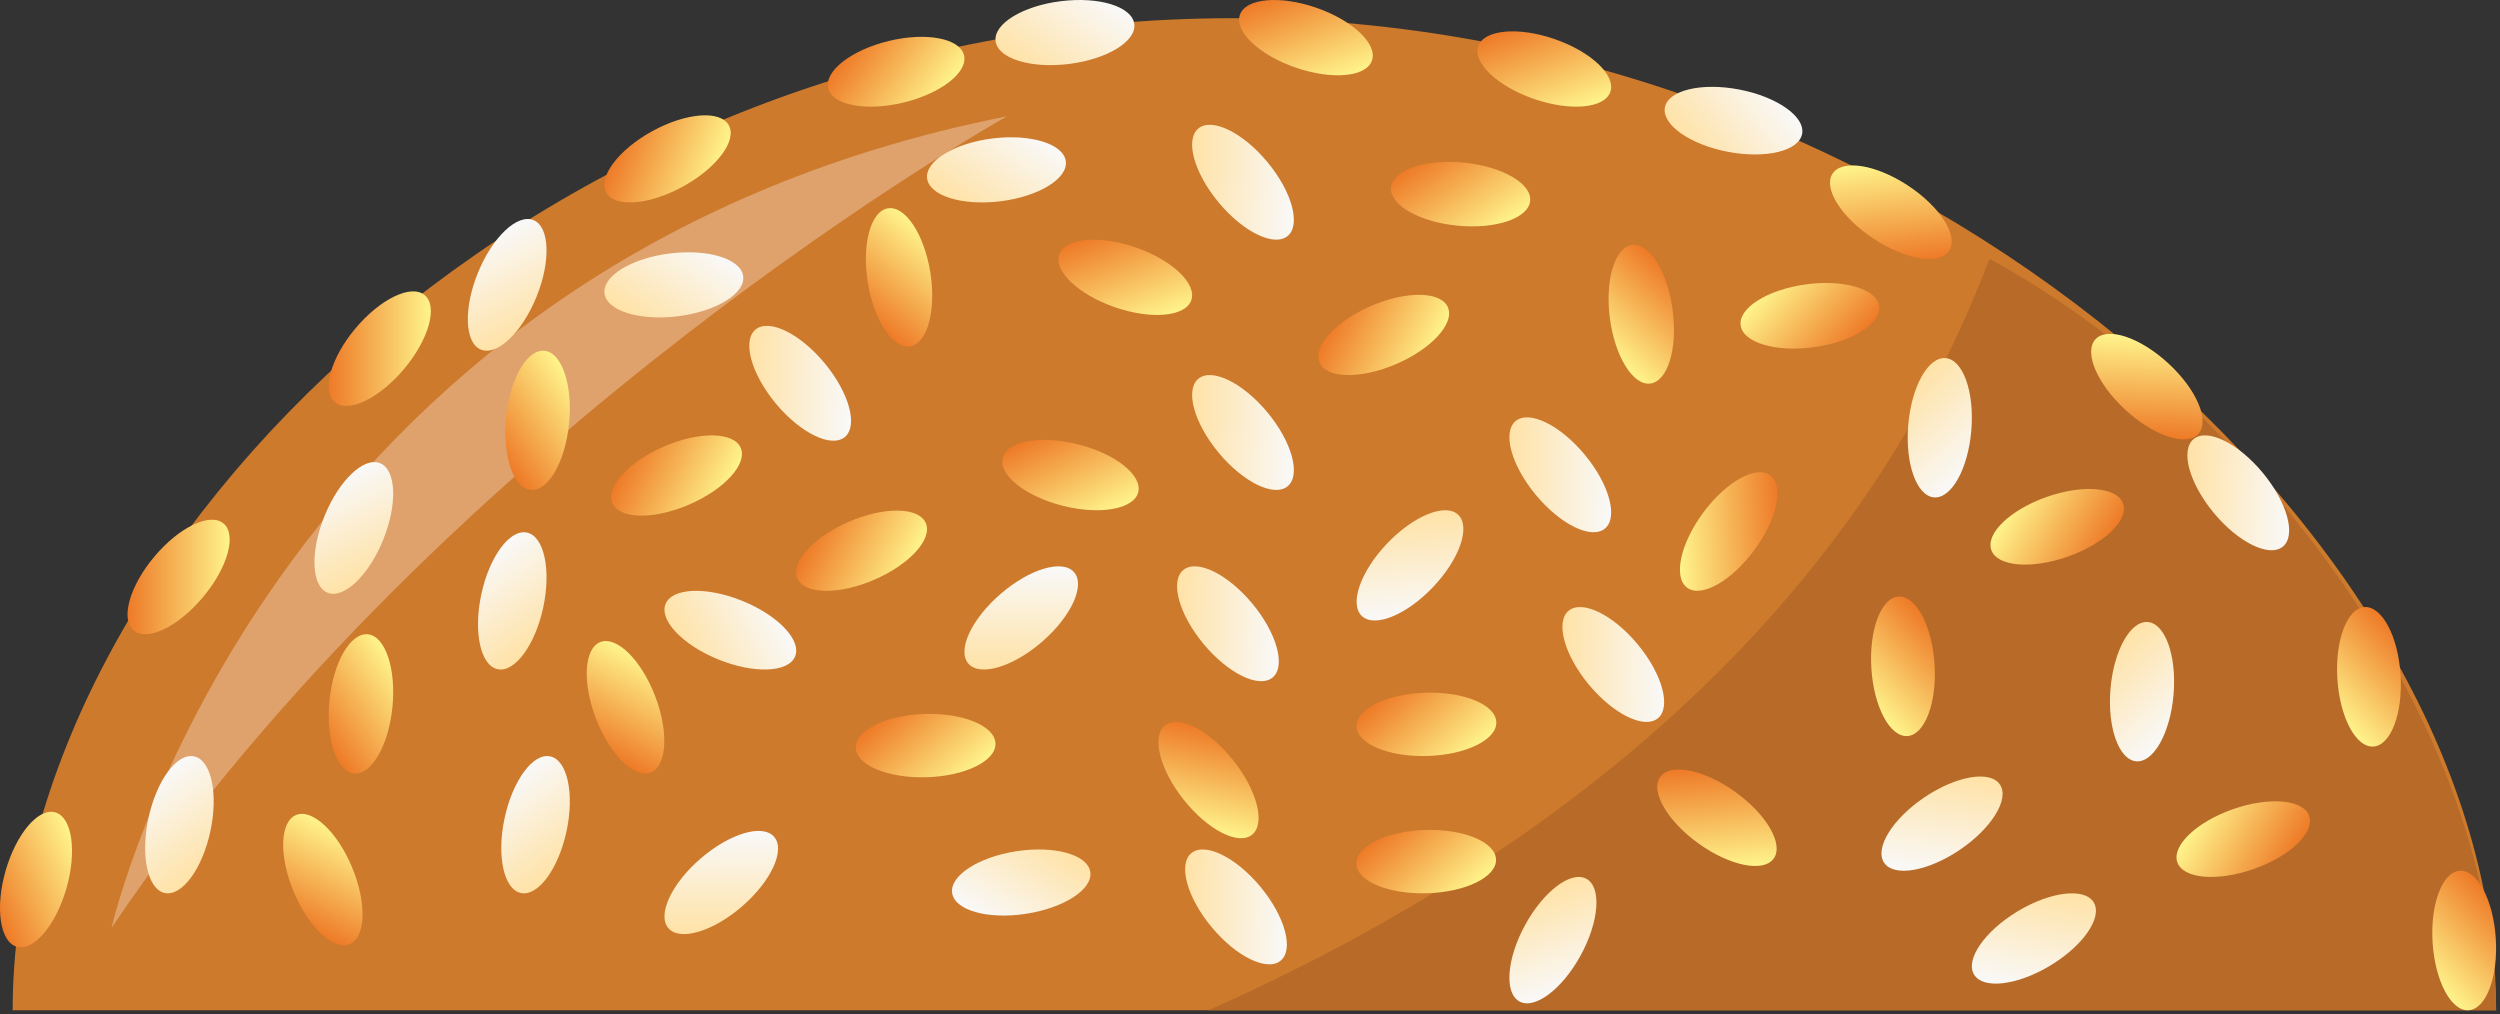 <svg clip-rule="evenodd" fill-rule="evenodd" stroke-linejoin="round" stroke-miterlimit="1.414" viewBox="0 0 525 213" xmlns="http://www.w3.org/2000/svg" xmlns:xlink="http://www.w3.org/1999/xlink"><rect x="0" y="0" width="525" height="213" fill="#333333" stroke="none"/><linearGradient id="a"><stop offset="0" stop-color="#f9f9f9"/><stop offset="1" stop-color="#ffe2a6"/></linearGradient><linearGradient id="b" gradientTransform="matrix(9.766 19.498 -21.216 10.627 69.422 101.121)" gradientUnits="userSpaceOnUse" x1="0" x2="1" xlink:href="#a" y1="0" y2="0"/><linearGradient id="c" gradientTransform="matrix(9.766 19.498 -21.216 10.627 101.625 50.072)" gradientUnits="userSpaceOnUse" x1="0" x2="1" xlink:href="#a" y1="0" y2="0"/><linearGradient id="d" gradientTransform="matrix(-12.289 18.015 -19.602 -13.372 147.653 50.814)" gradientUnits="userSpaceOnUse" x1="0" x2="1" xlink:href="#a" y1="0" y2="0"/><linearGradient id="e" gradientTransform="matrix(-12.289 18.015 -19.602 -13.372 215.402 26.664)" gradientUnits="userSpaceOnUse" x1="0" x2="1" xlink:href="#a" y1="0" y2="0"/><linearGradient id="f" gradientTransform="matrix(-12.289 18.015 -19.602 -13.372 229.783 -2.168)" gradientUnits="userSpaceOnUse" x1="0" x2="1" xlink:href="#a" y1="0" y2="0"/><linearGradient id="g" gradientTransform="matrix(-21.799 -.608 .662 -23.719 178.935 80.794)" gradientUnits="userSpaceOnUse" x1="0" x2="1" xlink:href="#a" y1="0" y2="0"/><linearGradient id="h" gradientTransform="matrix(-21.799 -.608 .662 -23.719 271.929 91.129)" gradientUnits="userSpaceOnUse" x1="0" x2="1" xlink:href="#a" y1="0" y2="0"/><linearGradient id="i" gradientTransform="matrix(-21.799 -.608 .662 -23.719 338.559 100.013)" gradientUnits="userSpaceOnUse" x1="0" x2="1" xlink:href="#a" y1="0" y2="0"/><linearGradient id="j" gradientTransform="matrix(-21.799 -.608 .662 -23.719 349.688 139.847)" gradientUnits="userSpaceOnUse" x1="0" x2="1" xlink:href="#a" y1="0" y2="0"/><linearGradient id="k" gradientTransform="matrix(-7.468 -20.489 22.294 -8.126 329.848 207.673)" gradientUnits="userSpaceOnUse" x1="0" x2="1" xlink:href="#a" y1="0" y2="0"/><linearGradient id="l" gradientTransform="matrix(-21.799 -.608 .662 -23.719 271.929 38.572)" gradientUnits="userSpaceOnUse" x1="0" x2="1" xlink:href="#a" y1="0" y2="0"/><linearGradient id="m" gradientTransform="matrix(-21.799 -.608 .662 -23.719 268.767 131.295)" gradientUnits="userSpaceOnUse" x1="0" x2="1" xlink:href="#a" y1="0" y2="0"/><linearGradient id="n" gradientTransform="matrix(-21.799 -.608 .662 -23.719 270.459 190.753)" gradientUnits="userSpaceOnUse" x1="0" x2="1" xlink:href="#a" y1="0" y2="0"/><linearGradient id="o" gradientTransform="matrix(-1.927 -21.722 23.636 -2.096 297.062 129.588)" gradientUnits="userSpaceOnUse" x1="0" x2="1" xlink:href="#a" y1="0" y2="0"/><linearGradient id="p" gradientTransform="matrix(-21.799 -.608 .662 -23.719 480.935 103.797)" gradientUnits="userSpaceOnUse" x1="0" x2="1" xlink:href="#a" y1="0" y2="0"/><linearGradient id="q" gradientTransform="matrix(-15.126 -15.709 17.093 -16.458 457.388 153.104)" gradientUnits="userSpaceOnUse" x1="0" x2="1" xlink:href="#a" y1="0" y2="0"/><linearGradient id="r" gradientTransform="matrix(-15.126 -15.709 17.093 -16.458 414.917 97.678)" gradientUnits="userSpaceOnUse" x1="0" x2="1" xlink:href="#a" y1="0" y2="0"/><linearGradient id="s" gradientTransform="matrix(3.87 -21.461 23.352 4.211 425.183 207.812)" gradientUnits="userSpaceOnUse" x1="0" x2="1" xlink:href="#a" y1="0" y2="0"/><linearGradient id="t" gradientTransform="matrix(2.76 -21.632 23.538 3.003 406.445 183.781)" gradientUnits="userSpaceOnUse" x1="0" x2="1" xlink:href="#a" y1="0" y2="0"/><linearGradient id="u" gradientTransform="matrix(-17.258 13.331 -14.505 -18.779 372.665 18.672)" gradientUnits="userSpaceOnUse" x1="0" x2="1" xlink:href="#a" y1="0" y2="0"/><linearGradient id="v" gradientTransform="matrix(12.977 17.526 -19.07 14.12 31.192 164.422)" gradientUnits="userSpaceOnUse" x1="0" x2="1" xlink:href="#a" y1="0" y2="0"/><linearGradient id="w" gradientTransform="matrix(12.977 17.526 -19.07 14.12 105.979 164.422)" gradientUnits="userSpaceOnUse" x1="0" x2="1" xlink:href="#a" y1="0" y2="0"/><linearGradient id="x" gradientTransform="matrix(-.192 21.807 -23.728 -.209 151.564 174.425)" gradientUnits="userSpaceOnUse" x1="0" x2="1" xlink:href="#a" y1="0" y2="0"/><linearGradient id="y" gradientTransform="matrix(11.75 -18.371 19.99 12.785 208.584 194.514)" gradientUnits="userSpaceOnUse" x1="0" x2="1" xlink:href="#a" y1="0" y2="0"/><linearGradient id="z" gradientTransform="matrix(-.192 21.807 -23.728 -.209 214.556 118.861)" gradientUnits="userSpaceOnUse" x1="0" x2="1" xlink:href="#a" y1="0" y2="0"/><linearGradient id="A" gradientTransform="matrix(-19.491 9.78 -10.642 -21.209 163.118 127.447)" gradientUnits="userSpaceOnUse" x1="0" x2="1" xlink:href="#a" y1="0" y2="0"/><linearGradient id="B" gradientTransform="matrix(12.977 17.526 -19.07 14.12 101.089 117.422)" gradientUnits="userSpaceOnUse" x1="0" x2="1" xlink:href="#a" y1="0" y2="0"/><linearGradient id="C"><stop offset="0" stop-color="#ee7a27"/><stop offset="1" stop-color="#fff48b"/></linearGradient><linearGradient id="D" gradientTransform="matrix(21.454 0 0 24.049 26.776 121.164)" gradientUnits="userSpaceOnUse" x1="0" x2="1" xlink:href="#C" y1="0" y2="0"/><linearGradient id="E" gradientTransform="matrix(21.454 0 0 24.049 69.026 73.215)" gradientUnits="userSpaceOnUse" x1="0" x2="1" xlink:href="#C" y1="0" y2="0"/><linearGradient id="F" gradientTransform="matrix(17.703 -12.12 13.586 19.844 66.948 153.866)" gradientUnits="userSpaceOnUse" x1="0" x2="1" xlink:href="#C" y1="0" y2="0"/><linearGradient id="G" gradientTransform="matrix(19.175 9.623 -10.787 21.494 132.489 95.045)" gradientUnits="userSpaceOnUse" x1="0" x2="1" xlink:href="#C" y1="0" y2="0"/><linearGradient id="H" gradientTransform="matrix(-2.445 -21.314 23.892 -2.74 398.299 55.213)" gradientUnits="userSpaceOnUse" x1="0" x2="1" xlink:href="#C" y1="0" y2="0"/><linearGradient id="I" gradientTransform="matrix(19.175 9.623 -10.787 21.494 171.351 110.838)" gradientUnits="userSpaceOnUse" x1="0" x2="1" xlink:href="#C" y1="0" y2="0"/><linearGradient id="J" gradientTransform="matrix(19.175 9.623 -10.787 21.494 280.992 65.526)" gradientUnits="userSpaceOnUse" x1="0" x2="1" xlink:href="#C" y1="0" y2="0"/><linearGradient id="K" gradientTransform="matrix(14.026 -16.234 18.197 15.723 181.786 66.353)" gradientUnits="userSpaceOnUse" x1="0" x2="1" xlink:href="#C" y1="0" y2="0"/><linearGradient id="L" gradientTransform="matrix(7.67 20.036 -22.459 8.598 232.471 48.218)" gradientUnits="userSpaceOnUse" x1="0" x2="1" xlink:href="#C" y1="0" y2="0"/><linearGradient id="M" gradientTransform="matrix(7.67 20.036 -22.459 8.598 270.411 -2.111)" gradientUnits="userSpaceOnUse" x1="0" x2="1" xlink:href="#C" y1="0" y2="0"/><linearGradient id="N" gradientTransform="matrix(7.67 20.036 -22.459 8.598 320.471 4.474)" gradientUnits="userSpaceOnUse" x1="0" x2="1" xlink:href="#C" y1="0" y2="0"/><linearGradient id="O" gradientTransform="matrix(9.35 19.309 -21.644 10.481 220.124 90.111)" gradientUnits="userSpaceOnUse" x1="0" x2="1" xlink:href="#C" y1="0" y2="0"/><linearGradient id="P" gradientTransform="matrix(.963 -21.432 24.024 1.08 450.361 91.905)" gradientUnits="userSpaceOnUse" x1="0" x2="1" xlink:href="#C" y1="0" y2="0"/><linearGradient id="Q" gradientTransform="matrix(9.86 -19.054 21.358 11.053 62.869 194.229)" gradientUnits="userSpaceOnUse" x1="0" x2="1" xlink:href="#C" y1="0" y2="0"/><linearGradient id="R" gradientTransform="matrix(19.59 -8.747 9.805 21.959 -2.233 189.075)" gradientUnits="userSpaceOnUse" x1="0" x2="1" xlink:href="#C" y1="0" y2="0"/><linearGradient id="S" gradientTransform="matrix(17.703 -12.12 13.586 19.844 104.04 94.328)" gradientUnits="userSpaceOnUse" x1="0" x2="1" xlink:href="#C" y1="0" y2="0"/><linearGradient id="T" gradientTransform="matrix(19.995 7.777 -8.717 22.413 130.188 29.475)" gradientUnits="userSpaceOnUse" x1="0" x2="1" xlink:href="#C" y1="0" y2="0"/><linearGradient id="U" gradientTransform="matrix(17.287 12.705 -14.242 19.378 179.542 8.715)" gradientUnits="userSpaceOnUse" x1="0" x2="1" xlink:href="#C" y1="0" y2="0"/><linearGradient id="V" gradientTransform="matrix(10.352 -18.791 21.064 11.604 126.181 157.92)" gradientUnits="userSpaceOnUse" x1="0" x2="1" xlink:href="#C" y1="0" y2="0"/><linearGradient id="W" gradientTransform="matrix(14.29 16.002 -17.937 16.019 187.238 148.575)" gradientUnits="userSpaceOnUse" x1="0" x2="1" xlink:href="#C" y1="0" y2="0"/><linearGradient id="X" gradientTransform="matrix(14.29 16.002 -17.937 16.019 292.414 144.109)" gradientUnits="userSpaceOnUse" x1="0" x2="1" xlink:href="#C" y1="0" y2="0"/><linearGradient id="Y" gradientTransform="matrix(1.614 21.393 -23.98 1.809 359.757 161.03)" gradientUnits="userSpaceOnUse" x1="0" x2="1" xlink:href="#C" y1="0" y2="0"/><linearGradient id="Z" gradientTransform="matrix(14.29 16.002 -17.937 16.019 292.354 172.938)" gradientUnits="userSpaceOnUse" x1="0" x2="1" xlink:href="#C" y1="0" y2="0"/><linearGradient id="aa" gradientTransform="matrix(-4.262 21.026 -23.569 -4.777 255.919 153.301)" gradientUnits="userSpaceOnUse" x1="0" x2="1" xlink:href="#C" y1="0" y2="0"/><linearGradient id="ab" gradientTransform="matrix(12.16 17.675 -19.812 13.631 300.646 31.934)" gradientUnits="userSpaceOnUse" x1="0" x2="1" xlink:href="#C" y1="0" y2="0"/><linearGradient id="ac" gradientTransform="matrix(-14.473 15.836 -17.752 -16.224 351.907 58.077)" gradientUnits="userSpaceOnUse" x1="0" x2="1" xlink:href="#C" y1="0" y2="0"/><linearGradient id="ad" gradientTransform="matrix(-21.413 1.332 -1.493 -24.002 373.727 110.948)" gradientUnits="userSpaceOnUse" x1="0" x2="1" xlink:href="#C" y1="0" y2="0"/><linearGradient id="ae" gradientTransform="matrix(-15.523 14.809 -16.6 -17.4 407.383 132.524)" gradientUnits="userSpaceOnUse" x1="0" x2="1" xlink:href="#C" y1="0" y2="0"/><linearGradient id="af" gradientTransform="matrix(-18.472 -10.911 12.23 -20.706 441.252 116.081)" gradientUnits="userSpaceOnUse" x1="0" x2="1" xlink:href="#C" y1="0" y2="0"/><linearGradient id="ag" gradientTransform="matrix(-18.472 -10.911 12.23 -20.706 480.322 181.673)" gradientUnits="userSpaceOnUse" x1="0" x2="1" xlink:href="#C" y1="0" y2="0"/><linearGradient id="ah" gradientTransform="matrix(-15.523 14.809 -16.6 -17.4 505.244 134.728)" gradientUnits="userSpaceOnUse" x1="0" x2="1" xlink:href="#C" y1="0" y2="0"/><linearGradient id="ai" gradientTransform="matrix(-15.523 14.809 -16.6 -17.4 525.244 190.106)" gradientUnits="userSpaceOnUse" x1="0" x2="1" xlink:href="#C" y1="0" y2="0"/><linearGradient id="aj" gradientTransform="matrix(-15.935 -14.364 16.102 -17.863 388.041 73.499)" gradientUnits="userSpaceOnUse" x1="0" x2="1" xlink:href="#C" y1="0" y2="0"/><g fill-rule="nonzero"><path d="m2.661 212.162c0-98.112 112.715-208.341 256.133-208.341s265.388 110.229 265.388 208.341h-521.521z" fill="#cd7a2d"/><path d="m417.781 54.342c-31.131 82.42-102.718 130.595-164.006 157.82h270.407c-1.178-63.116-53.085-128.792-106.401-157.82z" fill="#b86b28"/><path d="m23.431 194.827s31.592-139.426 188.033-170.405c0 0-117.403 65.725-188.033 170.405z" fill="#dfa26d"/><path d="m80.467 113.366c-3.044 7.512-8.27 12.483-11.674 11.103-3.402-1.377-3.693-8.585-.649-16.096s8.27-12.482 11.673-11.103 3.694 8.586.65 16.096z" fill="url(#b)"/><path d="m112.67 62.318c-3.044 7.511-8.271 12.482-11.674 11.102-3.402-1.377-3.693-8.585-.649-16.095 3.043-7.512 8.27-12.482 11.673-11.103s3.694 8.585.65 16.096z" fill="url(#c)"/><path d="m142.323 66.42c-8.044.992-14.929-1.158-15.378-4.802-.451-3.643 5.706-7.402 13.749-8.394 8.043-.993 14.928 1.156 15.378 4.8.449 3.644-5.706 7.403-13.749 8.396z" fill="url(#d)"/><path d="m210.073 42.27c-8.045.992-14.93-1.158-15.379-4.802-.45-3.643 5.707-7.402 13.749-8.394 8.044-.993 14.929 1.156 15.378 4.8.45 3.644-5.706 7.403-13.748 8.396z" fill="url(#e)"/><path d="m224.454 13.438c-8.045.993-14.929-1.157-15.379-4.802-.45-3.642 5.707-7.401 13.749-8.394 8.044-.993 14.929 1.157 15.378 4.801.45 3.644-5.706 7.403-13.748 8.395z" fill="url(#f)"/><path d="m162.923 84.741c-5.181-6.233-7.092-13.188-4.267-15.535 2.821-2.348 9.311.803 14.491 7.035 5.181 6.232 7.092 13.187 4.269 15.534-2.824 2.347-9.313-.802-14.493-7.034z" fill="url(#g)"/><path d="m255.917 95.075c-5.181-6.233-7.092-13.188-4.267-15.535 2.822-2.347 9.311.803 14.491 7.035 5.182 6.232 7.092 13.187 4.269 15.534-2.824 2.347-9.312-.802-14.493-7.034z" fill="url(#h)"/><path d="m322.547 103.959c-5.181-6.233-7.091-13.188-4.267-15.535 2.822-2.347 9.311.803 14.491 7.035 5.182 6.232 7.092 13.187 4.269 15.534-2.824 2.348-9.312-.802-14.493-7.034z" fill="url(#i)"/><path d="m333.676 143.793c-5.181-6.233-7.092-13.188-4.267-15.535 2.822-2.347 9.311.803 14.491 7.035 5.182 6.232 7.092 13.187 4.269 15.534-2.824 2.348-9.313-.802-14.493-7.034z" fill="url(#j)"/><path d="m320.278 194.243c3.885-7.113 9.646-11.453 12.869-9.692 3.222 1.758 2.685 8.952-1.199 16.064-3.884 7.113-9.645 11.453-12.868 9.693-3.222-1.76-2.686-8.953 1.198-16.065z" fill="url(#k)"/><path d="m255.917 42.518c-5.181-6.233-7.092-13.188-4.267-15.535 2.822-2.347 9.311.803 14.491 7.035 5.182 6.232 7.092 13.187 4.269 15.534-2.824 2.347-9.312-.802-14.493-7.034z" fill="url(#l)"/><path d="m252.755 135.242c-5.181-6.233-7.092-13.188-4.267-15.535 2.821-2.348 9.311.803 14.491 7.035 5.181 6.231 7.092 13.186 4.268 15.534-2.823 2.347-9.312-.802-14.492-7.034z" fill="url(#m)"/><path d="m254.447 194.7c-5.181-6.233-7.092-13.188-4.267-15.536 2.821-2.347 9.311.803 14.491 7.035 5.181 6.232 7.092 13.187 4.268 15.535-2.823 2.347-9.312-.803-14.492-7.034z" fill="url(#n)"/><path d="m291.284 114.142c5.589-5.869 12.275-8.575 14.934-6.042 2.659 2.53.284 9.342-5.305 15.21-5.588 5.87-12.274 8.575-14.933 6.043s-.285-9.342 5.304-15.211z" fill="url(#o)"/><path d="m464.923 107.743c-5.181-6.233-7.092-13.188-4.267-15.535 2.821-2.347 9.311.803 14.491 7.035 5.181 6.232 7.092 13.187 4.269 15.534-2.824 2.347-9.313-.802-14.493-7.034z" fill="url(#p)"/><path d="m443.199 144.7c.672-8.077 4.182-14.378 7.842-14.073 3.657.302 6.08 7.097 5.409 15.173-.671 8.077-4.181 14.377-7.84 14.073s-6.082-7.097-5.411-15.173z" fill="url(#q)"/><path d="m400.728 89.274c.671-8.077 4.182-14.378 7.842-14.073 3.657.302 6.08 7.097 5.409 15.173-.671 8.077-4.181 14.378-7.84 14.073-3.66-.304-6.082-7.097-5.411-15.173z" fill="url(#r)"/><path d="m423.682 191.389c6.939-4.188 14.102-5.034 15.999-1.89 1.898 3.142-2.19 9.086-9.128 13.273-6.938 4.188-14.101 5.035-15.998 1.891-1.897-3.143 2.189-9.087 9.127-13.274z" fill="url(#s)"/><path d="m404.1 167.458c6.715-4.54 13.825-5.754 15.881-2.711 2.057 3.039-1.719 9.186-8.432 13.725-6.714 4.54-13.824 5.754-15.88 2.712-2.057-3.042 1.718-9.187 8.431-13.726z" fill="url(#t)"/><path d="m362.769 31.864c-7.956-1.544-13.839-5.718-13.138-9.323.697-3.603 7.715-5.274 15.671-3.73s13.838 5.717 13.139 9.322c-.7 3.604-7.716 5.275-15.672 3.731z" fill="url(#u)"/><path d="m44.18 174.583c-1.706 7.924-5.998 13.72-9.588 12.947-3.589-.771-5.116-7.821-3.411-15.744s5.998-13.719 9.587-12.946c3.59.772 5.117 7.821 3.412 15.743z" fill="url(#v)"/><path d="m118.967 174.583c-1.706 7.924-5.998 13.72-9.588 12.947-3.588-.771-5.116-7.821-3.41-15.744 1.704-7.923 5.997-13.719 9.586-12.946 3.59.772 5.118 7.821 3.412 15.743z" fill="url(#w)"/><path d="m155.815 190.358c-6.133 5.299-13.051 7.342-15.451 4.563-2.401-2.776.625-9.325 6.757-14.623 6.132-5.299 13.049-7.342 15.45-4.564 2.4 2.779-.624 9.326-6.756 14.624z" fill="url(#x)"/><path d="m213.45 178.757c8.011-1.231 14.956.714 15.513 4.344.559 3.628-5.484 7.567-13.494 8.797-8.011 1.231-14.956-.713-15.514-4.343-.557-3.629 5.485-7.568 13.495-8.798z" fill="url(#y)"/><path d="m218.807 134.795c-6.133 5.299-13.051 7.342-15.451 4.562-2.401-2.776.625-9.324 6.757-14.623s13.049-7.342 15.45-4.563c2.4 2.778-.624 9.326-6.756 14.624z" fill="url(#z)"/><path d="m150.88 138.501c-7.514-3.039-12.488-8.262-11.111-11.666 1.375-3.403 8.583-3.699 16.096-.661s12.488 8.261 11.111 11.665-8.583 3.7-16.096.662z" fill="url(#A)"/><path d="m114.077 127.583c-1.705 7.924-5.998 13.72-9.588 12.947-3.588-.771-5.116-7.821-3.41-15.744 1.705-7.923 5.997-13.719 9.587-12.946 3.589.772 5.117 7.821 3.411 15.743z" fill="url(#B)"/><path d="m42.593 125.441c-5.214 6.204-11.719 9.319-14.53 6.957s-.864-9.307 4.35-15.511c5.214-6.205 11.719-9.32 14.53-6.958 2.811 2.363.864 9.307-4.35 15.512z" fill="url(#D)"/><path d="m84.843 77.492c-5.214 6.204-11.719 9.319-14.53 6.957s-.864-9.307 4.35-15.511c5.214-6.205 11.719-9.32 14.53-6.958 2.811 2.363.864 9.307-4.35 15.512z" fill="url(#E)"/><path d="m82.415 148.46c-.797 8.065-4.405 14.31-8.059 13.949s-5.97-7.191-5.173-15.256c.797-8.066 4.405-14.311 8.059-13.95 3.654.362 5.97 7.192 5.173 15.257z" fill="url(#F)"/><path d="m144.707 105.963c-7.443 3.206-14.654 3.072-16.107-.299-1.453-3.372 3.403-8.706 10.846-11.912 7.443-3.207 14.654-3.074 16.107.298 1.452 3.373-3.402 8.706-10.846 11.913z" fill="url(#G)"/><path d="m400.746 39.011c6.758 4.473 10.594 10.581 8.568 13.643-2.027 3.062-9.148 1.919-15.906-2.554-6.759-4.473-10.595-10.581-8.568-13.643s9.148-1.919 15.906 2.554z" fill="url(#H)"/><path d="m183.569 121.756c-7.443 3.206-14.654 3.072-16.107-.3-1.453-3.371 3.402-8.705 10.845-11.912s14.654-3.073 16.107.299c1.453 3.373-3.402 8.706-10.845 11.913z" fill="url(#I)"/><path d="m293.21 76.443c-7.443 3.206-14.654 3.073-16.107-.299s3.403-8.706 10.845-11.912c7.444-3.207 14.655-3.073 16.108.298 1.452 3.373-3.403 8.706-10.846 11.913z" fill="url(#J)"/><path d="m195.363 57.181c1.286 8.001-.61 14.96-4.235 15.543s-7.607-5.431-8.893-13.433.61-14.96 4.235-15.543c3.626-.582 7.607 5.431 8.893 13.433z" fill="url(#K)"/><path d="m234.131 64.519c-7.658-2.652-12.893-7.613-11.692-11.083 1.201-3.469 8.383-4.134 16.041-1.483 7.659 2.651 12.894 7.612 11.693 11.082-1.202 3.47-8.383 4.134-16.042 1.484z" fill="url(#L)"/><path d="m272.072 14.189c-7.658-2.651-12.893-7.612-11.692-11.082 1.2-3.469 8.382-4.134 16.041-1.483s12.893 7.612 11.693 11.082c-1.202 3.47-8.383 4.134-16.042 1.483z" fill="url(#M)"/><path d="m322.131 20.775c-7.658-2.651-12.893-7.613-11.692-11.082 1.201-3.47 8.383-4.135 16.041-1.484 7.659 2.651 12.894 7.613 11.693 11.082-1.202 3.47-8.383 4.135-16.042 1.484z" fill="url(#N)"/><path d="m223.167 106.211c-7.856-1.989-13.494-6.486-12.594-10.045.901-3.559 8-4.834 15.857-2.845 7.857 1.988 13.495 6.485 12.595 10.045-.902 3.56-8 4.834-15.858 2.845z" fill="url(#O)"/><path d="m455.344 76.296c5.964 5.487 8.784 12.125 6.298 14.827-2.486 2.703-9.336.446-15.3-5.042-5.965-5.487-8.784-12.125-6.299-14.827 2.487-2.702 9.337-.446 15.301 5.042z" fill="url(#P)"/><path d="m73.937 182.147c3.114 7.482 2.891 14.691-.499 16.102s-8.663-3.51-11.776-10.992c-3.115-7.483-2.892-14.691.498-16.102 3.391-1.411 8.663 3.51 11.777 10.992z" fill="url(#Q)"/><path d="m13.954 186.533c-2.232 7.79-6.902 13.287-10.431 12.276-3.53-1.011-4.584-8.146-2.352-15.937 2.231-7.791 6.901-13.288 10.431-12.277s4.583 8.146 2.352 15.938z" fill="url(#R)"/><path d="m119.508 88.922c-.798 8.065-4.405 14.31-8.059 13.949s-5.971-7.191-5.173-15.256c.797-8.066 4.405-14.311 8.058-13.95 3.655.362 5.971 7.192 5.174 15.257z" fill="url(#S)"/><path d="m143.378 39.195c-7.108 3.892-14.3 4.437-16.063 1.217-1.764-3.22 2.568-8.987 9.677-12.879 7.108-3.893 14.3-4.438 16.064-1.218 1.763 3.221-2.569 8.987-9.678 12.88z" fill="url(#T)"/><path d="m189.753 21.529c-7.875 1.911-14.961.569-15.828-2.999-.866-3.568 4.816-8.011 12.691-9.923 7.876-1.912 14.963-.57 15.829 2.998.866 3.569-4.816 8.011-12.692 9.924z" fill="url(#U)"/><path d="m137.559 146.13c2.918 7.561 2.508 14.761-.917 16.084-3.425 1.322-8.569-3.734-11.487-11.295-2.919-7.56-2.509-14.761.916-16.084 3.426-1.321 8.569 3.734 11.488 11.295z" fill="url(#V)"/><path d="m194.583 163.221c-8.1.244-14.756-2.533-14.867-6.203s6.366-6.844 14.467-7.087c8.101-.245 14.757 2.532 14.868 6.202.11 3.671-6.366 6.844-14.468 7.088z" fill="url(#W)"/><path d="m299.759 158.756c-8.1.243-14.757-2.534-14.867-6.204-.111-3.67 6.366-6.844 14.466-7.087 8.101-.244 14.758 2.532 14.868 6.202.11 3.671-6.366 6.844-14.467 7.089z" fill="url(#X)"/><path d="m356.681 177.124c-6.578-4.732-10.174-10.984-8.03-13.965s9.215-1.562 15.794 3.171c6.58 4.732 10.175 10.984 8.032 13.965-2.145 2.981-9.216 1.562-15.796-3.171z" fill="url(#Y)"/><path d="m299.699 187.584c-8.1.244-14.756-2.533-14.867-6.203s6.366-6.844 14.467-7.087c8.101-.245 14.757 2.532 14.868 6.202.11 3.671-6.367 6.844-14.468 7.088z" fill="url(#Z)"/><path d="m248.585 167.953c-5.045-6.342-6.806-13.336-3.932-15.622 2.873-2.286 9.293 1.002 14.337 7.344 5.046 6.343 6.807 13.337 3.933 15.623s-9.293-1.002-14.338-7.345z" fill="url(#aa)"/><path d="m306.087 47.389c-8.066-.779-14.32-4.372-13.967-8.027.352-3.654 7.178-5.987 15.244-5.208 8.067.779 14.321 4.372 13.968 8.027s-7.177 5.987-15.245 5.208z" fill="url(#ab)"/><path d="m338.079 66.867c-1.062-8.035 1.027-14.938 4.667-15.419 3.64-.482 7.453 5.641 8.515 13.675 1.063 8.035-1.026 14.938-4.666 15.419-3.641.481-7.453-5.641-8.516-13.675z" fill="url(#ac)"/><path d="m357.675 107.661c4.819-6.516 11.118-10.029 14.07-7.846s1.44 9.236-3.378 15.751c-4.819 6.517-11.118 10.03-14.07 7.847-2.953-2.184-1.44-9.235 3.378-15.752z" fill="url(#ad)"/><path d="m392.986 140.347c-.509-8.088 2.047-14.832 5.711-15.064 3.665-.231 7.05 6.138 7.56 14.226.51 8.089-2.046 14.833-5.71 15.064-3.665.231-7.05-6.138-7.561-14.226z" fill="url(#ae)"/><path d="m429.809 104.355c7.644-2.691 14.829-2.065 16.049 1.399 1.219 3.463-3.99 8.453-11.634 11.143-7.645 2.691-14.83 2.065-16.049-1.398-1.219-3.465 3.989-8.453 11.634-11.144z" fill="url(#af)"/><path d="m468.878 169.946c7.645-2.69 14.83-2.064 16.049 1.399s-3.989 8.453-11.634 11.143c-7.645 2.691-14.83 2.065-16.049-1.398-1.218-3.464 3.989-8.453 11.634-11.144z" fill="url(#ag)"/><path d="m490.847 142.551c-.51-8.088 2.047-14.832 5.711-15.064 3.664-.231 7.049 6.138 7.559 14.226.511 8.089-2.045 14.833-5.71 15.064s-7.049-6.137-7.56-14.226z" fill="url(#ah)"/><path d="m510.847 197.929c-.51-8.088 2.047-14.832 5.711-15.063 3.664-.232 7.049 6.137 7.559 14.225.511 8.089-2.045 14.833-5.71 15.065-3.665.23-7.049-6.138-7.56-14.227z" fill="url(#ai)"/><path d="m379.157 59.731c8.027-1.117 14.944.925 15.451 4.561.506 3.637-5.59 7.492-13.617 8.609-8.027 1.118-14.945-.924-15.451-4.561s5.59-7.491 13.617-8.609z" fill="url(#aj)"/></g></svg>
